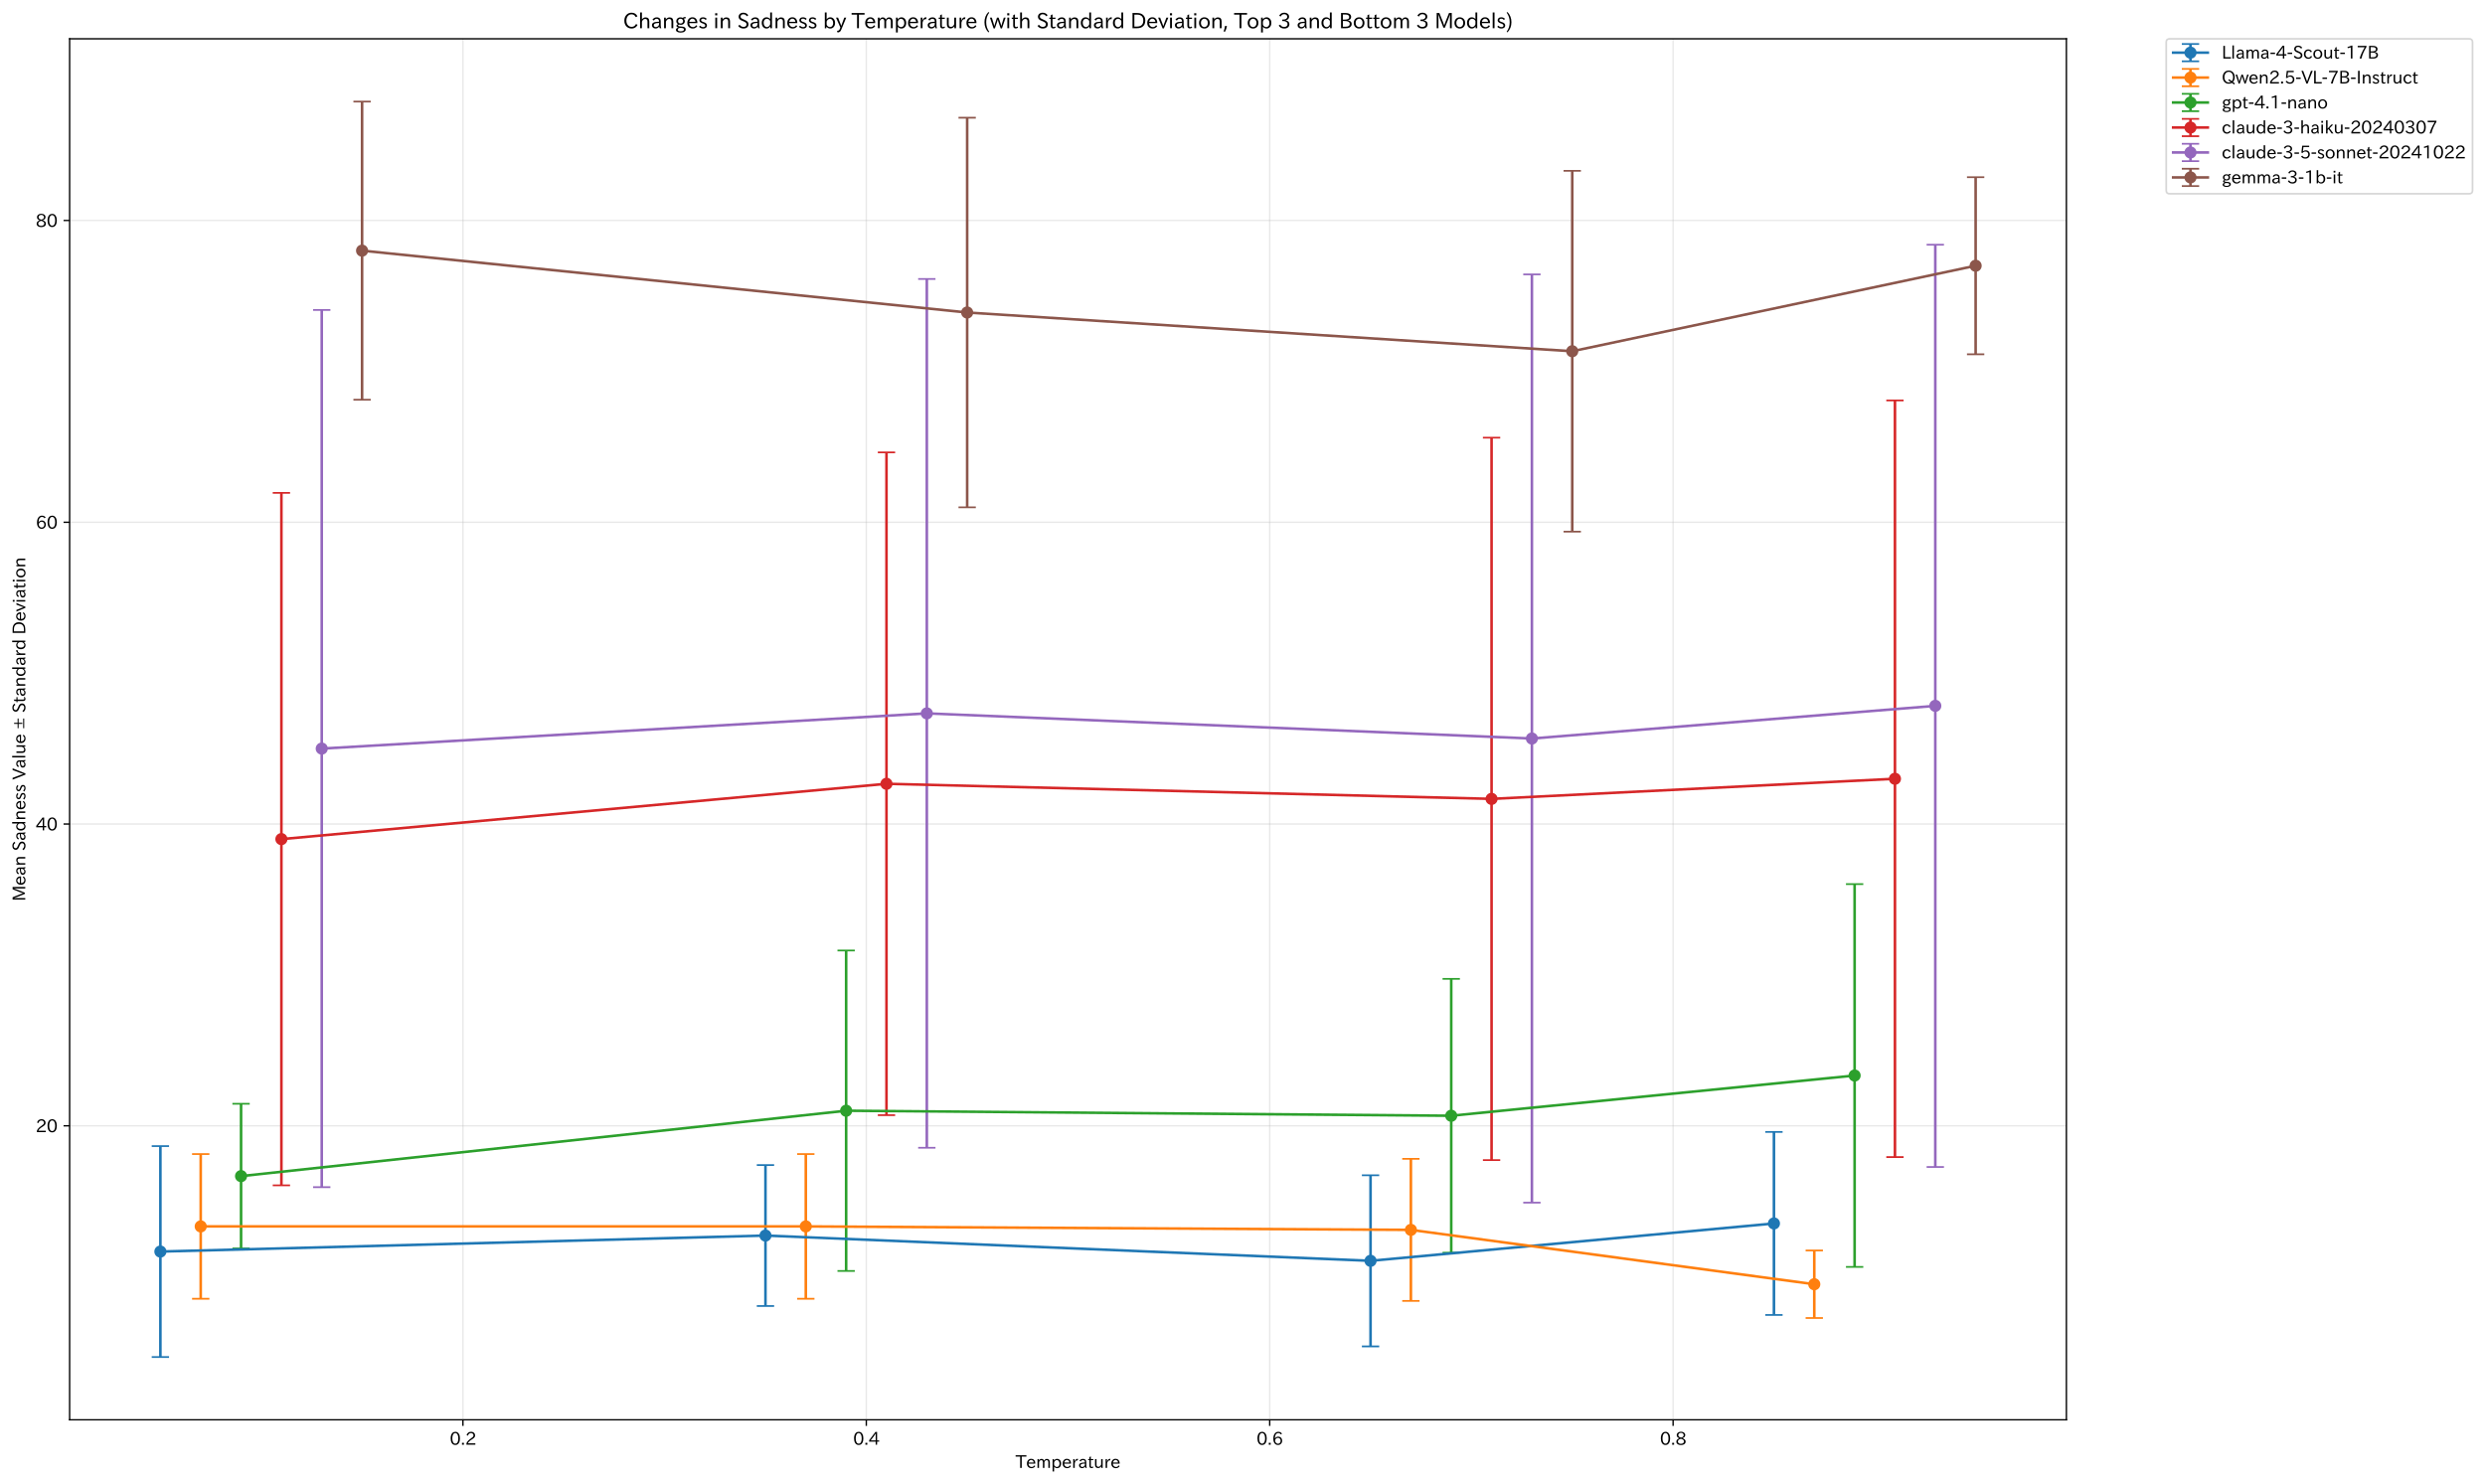 <?xml version="1.0" encoding="utf-8" standalone="no"?>
<!DOCTYPE svg PUBLIC "-//W3C//DTD SVG 1.1//EN"
  "http://www.w3.org/Graphics/SVG/1.1/DTD/svg11.dtd">
<svg xmlns:xlink="http://www.w3.org/1999/xlink" width="1434.431pt" height="856.559pt" viewBox="0 0 1434.431 856.559" xmlns="http://www.w3.org/2000/svg" version="1.1">
 <defs>
  <style type="text/css">*{stroke-linejoin: round; stroke-linecap: butt}</style>
 </defs>
 <g id="figure_1">
  <g id="patch_1">
   <path d="M 0 856.559 
L 1434.431 856.559 
L 1434.431 0 
L 0 0 
z
" style="fill: #ffffff"/>
  </g>
  <g id="axes_1">
   <g id="patch_2">
    <path d="M 40.188 819.578 
L 1192.797 819.578 
L 1192.797 22.404 
L 40.188 22.404 
z
" style="fill: #ffffff"/>
   </g>
   <g id="matplotlib.axis_1">
    <g id="xtick_1">
     <g id="line2d_1">
      <path d="M 267.217 819.578 
L 267.217 22.404 
" clip-path="url(#p149b30aaaa)" style="fill: none; stroke: #b0b0b0; stroke-opacity: 0.3; stroke-width: 0.8; stroke-linecap: square"/>
     </g>
     <g id="line2d_2">
      <defs>
       <path id="m2e38c4285d" d="M 0 0 
L 0 3.5 
" style="stroke: #000000; stroke-width: 0.8"/>
      </defs>
      <g>
       <use xlink:href="#m2e38c4285d" x="267.217" y="819.578" style="stroke: #000000; stroke-width: 0.8"/>
      </g>
     </g>
     <g id="text_1">
      <!-- 0.2 -->
      <g transform="translate(259.597 834.069) scale(0.1 -0.1)">
       <defs>
        <path id="IPAexGothic-30" d="M 2038 4725 
Q 2881 4725 3334 3944 
Q 3694 3325 3694 2344 
Q 3694 1372 3334 741 
Q 2888 -31 2016 -31 
Q 1147 -31 700 741 
Q 341 1372 341 2350 
Q 341 3713 1000 4334 
Q 1419 4725 2038 4725 
z
M 2016 4266 
Q 1516 4266 1228 3759 
Q 934 3247 934 2344 
Q 934 1456 1222 947 
Q 1513 447 2016 447 
Q 2619 447 2909 1153 
Q 3100 1622 3100 2375 
Q 3100 3256 2806 3759 
Q 2509 4266 2016 4266 
z
" transform="scale(0.016)"/>
        <path id="IPAexGothic-2e" d="M 1184 63 
L 494 63 
L 494 753 
L 1184 753 
L 1184 63 
z
" transform="scale(0.016)"/>
        <path id="IPAexGothic-32" d="M 3659 63 
L 447 63 
L 447 594 
Q 825 1475 1894 2203 
L 2072 2322 
Q 2619 2697 2791 2906 
Q 2988 3153 2988 3444 
Q 2988 3772 2756 4003 
Q 2500 4259 2084 4259 
Q 1250 4259 991 3328 
L 497 3506 
Q 853 4725 2116 4725 
Q 2806 4725 3216 4316 
Q 3575 3947 3575 3425 
Q 3575 3038 3344 2722 
Q 3131 2416 2366 1938 
L 2231 1856 
Q 1256 1253 978 569 
L 3659 569 
L 3659 63 
z
" transform="scale(0.016)"/>
       </defs>
       <use xlink:href="#IPAexGothic-30"/>
       <use xlink:href="#IPAexGothic-2e" transform="translate(62.988 0)"/>
       <use xlink:href="#IPAexGothic-32" transform="translate(89.404 0)"/>
      </g>
     </g>
    </g>
    <g id="xtick_2">
     <g id="line2d_3">
      <path d="M 500.067 819.578 
L 500.067 22.404 
" clip-path="url(#p149b30aaaa)" style="fill: none; stroke: #b0b0b0; stroke-opacity: 0.3; stroke-width: 0.8; stroke-linecap: square"/>
     </g>
     <g id="line2d_4">
      <g>
       <use xlink:href="#m2e38c4285d" x="500.067" y="819.578" style="stroke: #000000; stroke-width: 0.8"/>
      </g>
     </g>
     <g id="text_2">
      <!-- 0.4 -->
      <g transform="translate(492.448 834.069) scale(0.1 -0.1)">
       <defs>
        <path id="IPAexGothic-34" d="M 3813 1159 
L 3059 1159 
L 3059 63 
L 2547 63 
L 2547 1159 
L 197 1159 
L 197 1672 
L 2456 4678 
L 3059 4678 
L 3059 1634 
L 3813 1634 
L 3813 1159 
z
M 2578 4109 
L 2559 4109 
Q 2278 3656 2003 3284 
L 759 1634 
L 2547 1634 
L 2547 3144 
Q 2547 3481 2578 4109 
z
" transform="scale(0.016)"/>
       </defs>
       <use xlink:href="#IPAexGothic-30"/>
       <use xlink:href="#IPAexGothic-2e" transform="translate(62.988 0)"/>
       <use xlink:href="#IPAexGothic-34" transform="translate(89.404 0)"/>
      </g>
     </g>
    </g>
    <g id="xtick_3">
     <g id="line2d_5">
      <path d="M 732.918 819.578 
L 732.918 22.404 
" clip-path="url(#p149b30aaaa)" style="fill: none; stroke: #b0b0b0; stroke-opacity: 0.3; stroke-width: 0.8; stroke-linecap: square"/>
     </g>
     <g id="line2d_6">
      <g>
       <use xlink:href="#m2e38c4285d" x="732.918" y="819.578" style="stroke: #000000; stroke-width: 0.8"/>
      </g>
     </g>
     <g id="text_3">
      <!-- 0.6 -->
      <g transform="translate(725.298 834.069) scale(0.1 -0.1)">
       <defs>
        <path id="IPAexGothic-36" d="M 1056 2328 
Q 1509 2981 2234 2981 
Q 2906 2981 3316 2513 
Q 3675 2106 3675 1522 
Q 3675 884 3272 434 
Q 2853 -31 2178 -31 
Q 1375 -31 922 581 
Q 481 1178 481 2228 
Q 481 3425 1013 4109 
Q 1494 4725 2272 4725 
Q 3191 4725 3609 4025 
L 3150 3775 
Q 2894 4266 2300 4266 
Q 1119 4266 1031 2328 
L 1056 2328 
z
M 2141 2547 
Q 1684 2547 1384 2206 
Q 1116 1900 1116 1541 
Q 1116 1156 1353 844 
Q 1672 428 2159 428 
Q 2669 428 2941 844 
Q 3125 1128 3125 1503 
Q 3125 1944 2881 2228 
Q 2600 2547 2141 2547 
z
" transform="scale(0.016)"/>
       </defs>
       <use xlink:href="#IPAexGothic-30"/>
       <use xlink:href="#IPAexGothic-2e" transform="translate(62.988 0)"/>
       <use xlink:href="#IPAexGothic-36" transform="translate(89.404 0)"/>
      </g>
     </g>
    </g>
    <g id="xtick_4">
     <g id="line2d_7">
      <path d="M 965.768 819.578 
L 965.768 22.404 
" clip-path="url(#p149b30aaaa)" style="fill: none; stroke: #b0b0b0; stroke-opacity: 0.3; stroke-width: 0.8; stroke-linecap: square"/>
     </g>
     <g id="line2d_8">
      <g>
       <use xlink:href="#m2e38c4285d" x="965.768" y="819.578" style="stroke: #000000; stroke-width: 0.8"/>
      </g>
     </g>
     <g id="text_4">
      <!-- 0.8 -->
      <g transform="translate(958.149 834.069) scale(0.1 -0.1)">
       <defs>
        <path id="IPAexGothic-38" d="M 2541 2425 
Q 3700 2031 3700 1197 
Q 3700 541 3100 197 
Q 2663 -56 2016 -56 
Q 1366 -56 928 197 
Q 347 531 347 1178 
Q 347 1988 1409 2381 
L 1409 2400 
Q 481 2734 481 3509 
Q 481 4100 981 4456 
Q 1406 4756 2019 4756 
Q 2703 4756 3131 4403 
Q 3553 4069 3553 3566 
Q 3553 2706 2541 2444 
L 2541 2425 
z
M 2022 2625 
Q 2997 2856 2997 3528 
Q 2997 3916 2675 4150 
Q 2413 4347 2016 4347 
Q 1606 4347 1331 4128 
Q 1050 3897 1050 3522 
Q 1050 3150 1350 2925 
Q 1494 2809 1722 2722 
Q 1984 2616 2022 2625 
z
M 1978 2209 
Q 922 1931 922 1216 
Q 922 775 1313 556 
Q 1606 391 2009 391 
Q 2575 391 2881 697 
Q 3106 922 3106 1250 
Q 3106 1594 2794 1850 
Q 2609 1994 2350 2100 
Q 2047 2222 1978 2209 
z
" transform="scale(0.016)"/>
       </defs>
       <use xlink:href="#IPAexGothic-30"/>
       <use xlink:href="#IPAexGothic-2e" transform="translate(62.988 0)"/>
       <use xlink:href="#IPAexGothic-38" transform="translate(89.404 0)"/>
      </g>
     </g>
    </g>
    <g id="text_5">
     <!-- Temperature -->
     <g transform="translate(586.3 847.459) scale(0.1 -0.1)">
      <defs>
       <path id="IPAexGothic-54" d="M 3866 4141 
L 2175 4141 
L 2175 63 
L 1606 63 
L 1606 4141 
L -31 4141 
L -31 4634 
L 3866 4634 
L 3866 4141 
z
" transform="scale(0.016)"/>
       <path id="IPAexGothic-65" d="M 863 1594 
Q 891 1041 1209 722 
Q 1534 397 1997 397 
Q 2606 397 2963 966 
L 3322 728 
Q 2869 -31 1931 -31 
Q 1222 -31 766 422 
Q 306 884 306 1641 
Q 306 2444 788 2925 
Q 1216 3353 1856 3353 
Q 2459 3353 2866 2956 
Q 3322 2494 3322 1722 
L 3322 1594 
L 863 1594 
z
M 2756 1997 
Q 2709 2431 2450 2681 
Q 2194 2938 1844 2938 
Q 1438 2938 1150 2591 
Q 953 2356 894 1997 
L 2756 1997 
z
" transform="scale(0.016)"/>
       <path id="IPAexGothic-6d" d="M 5022 63 
L 4472 63 
L 4472 2059 
Q 4472 2869 3847 2869 
Q 3550 2869 3303 2594 
Q 3128 2397 3059 2103 
L 3059 63 
L 2509 63 
L 2509 2066 
Q 2509 2869 1919 2869 
Q 1606 2869 1369 2594 
Q 1113 2306 1113 2041 
L 1113 63 
L 563 63 
L 563 3250 
L 1075 3250 
L 1075 2700 
Q 1391 3316 2028 3316 
Q 2725 3316 2956 2647 
Q 3303 3316 3953 3316 
Q 4478 3316 4772 2944 
Q 5022 2638 5022 2072 
L 5022 63 
z
" transform="scale(0.016)"/>
       <path id="IPAexGothic-70" d="M 1075 2688 
Q 1525 3341 2206 3341 
Q 2769 3341 3172 2938 
Q 3641 2469 3641 1644 
Q 3641 841 3178 372 
Q 2775 -31 2200 -31 
Q 1569 -31 1106 497 
L 1106 -1216 
L 563 -1216 
L 563 3250 
L 1075 3250 
L 1075 2688 
z
M 1106 1950 
L 1106 1291 
Q 1106 897 1516 600 
Q 1791 403 2106 403 
Q 2469 403 2725 659 
Q 3066 997 3066 1631 
Q 3066 2200 2784 2559 
Q 2503 2900 2100 2900 
Q 1656 2900 1338 2484 
Q 1106 2184 1106 1950 
z
" transform="scale(0.016)"/>
       <path id="IPAexGothic-72" d="M 2309 3316 
L 2213 2769 
Q 2106 2791 2022 2791 
Q 1653 2791 1413 2444 
Q 1113 2006 1113 1675 
L 1113 63 
L 563 63 
L 563 3250 
L 1081 3250 
L 1056 2303 
L 1069 2303 
Q 1422 3341 2097 3341 
Q 2206 3341 2309 3316 
z
" transform="scale(0.016)"/>
       <path id="IPAexGothic-61" d="M 3156 63 
L 2672 63 
Q 2559 303 2531 556 
L 2509 556 
Q 2147 -25 1428 -25 
Q 934 -25 622 288 
Q 347 563 347 959 
Q 347 1947 2050 1997 
L 2478 2009 
L 2478 2175 
Q 2478 2509 2288 2700 
Q 2088 2900 1775 2900 
Q 1238 2900 969 2378 
L 494 2597 
Q 938 3328 1788 3328 
Q 2375 3328 2691 3000 
Q 2984 2706 2984 2169 
L 2984 997 
Q 2984 400 3156 63 
z
M 2491 1625 
L 2141 1619 
Q 903 1591 903 953 
Q 903 728 1050 581 
Q 1231 403 1525 403 
Q 1934 403 2234 703 
Q 2491 969 2491 1344 
L 2491 1625 
z
" transform="scale(0.016)"/>
       <path id="IPAexGothic-74" d="M 2125 241 
Q 1769 -6 1397 -6 
Q 653 -6 653 831 
L 653 2859 
L 219 2859 
L 219 3250 
L 653 3250 
L 653 3966 
L 1178 4228 
L 1178 3250 
L 2063 3250 
L 2063 2859 
L 1178 2859 
L 1178 906 
Q 1178 416 1513 416 
Q 1738 416 1941 588 
L 2125 241 
z
" transform="scale(0.016)"/>
       <path id="IPAexGothic-75" d="M 3284 63 
L 2772 63 
L 2772 644 
Q 2300 0 1625 0 
Q 1072 0 763 375 
Q 519 678 519 1241 
L 519 3250 
L 1069 3250 
L 1069 1259 
Q 1069 466 1734 466 
Q 2406 466 2734 1291 
L 2734 3250 
L 3284 3250 
L 3284 63 
z
" transform="scale(0.016)"/>
      </defs>
      <use xlink:href="#IPAexGothic-54"/>
      <use xlink:href="#IPAexGothic-65" transform="translate(59.912 0)"/>
      <use xlink:href="#IPAexGothic-6d" transform="translate(116.797 0)"/>
      <use xlink:href="#IPAexGothic-70" transform="translate(203.906 0)"/>
      <use xlink:href="#IPAexGothic-65" transform="translate(266.016 0)"/>
      <use xlink:href="#IPAexGothic-72" transform="translate(322.9 0)"/>
      <use xlink:href="#IPAexGothic-61" transform="translate(359.912 0)"/>
      <use xlink:href="#IPAexGothic-74" transform="translate(414.893 0)"/>
      <use xlink:href="#IPAexGothic-75" transform="translate(449.512 0)"/>
      <use xlink:href="#IPAexGothic-72" transform="translate(509.912 0)"/>
      <use xlink:href="#IPAexGothic-65" transform="translate(546.924 0)"/>
     </g>
    </g>
   </g>
   <g id="matplotlib.axis_2">
    <g id="ytick_1">
     <g id="line2d_9">
      <path d="M 40.188 649.879 
L 1192.797 649.879 
" clip-path="url(#p149b30aaaa)" style="fill: none; stroke: #b0b0b0; stroke-opacity: 0.3; stroke-width: 0.8; stroke-linecap: square"/>
     </g>
     <g id="line2d_10">
      <defs>
       <path id="m37cda4078c" d="M 0 0 
L -3.5 0 
" style="stroke: #000000; stroke-width: 0.8"/>
      </defs>
      <g>
       <use xlink:href="#m37cda4078c" x="40.188" y="649.879" style="stroke: #000000; stroke-width: 0.8"/>
      </g>
     </g>
     <g id="text_6">
      <!-- 20 -->
      <g transform="translate(20.591 653.624) scale(0.1 -0.1)">
       <use xlink:href="#IPAexGothic-32"/>
       <use xlink:href="#IPAexGothic-30" transform="translate(62.988 0)"/>
      </g>
     </g>
    </g>
    <g id="ytick_2">
     <g id="line2d_11">
      <path d="M 40.188 475.674 
L 1192.797 475.674 
" clip-path="url(#p149b30aaaa)" style="fill: none; stroke: #b0b0b0; stroke-opacity: 0.3; stroke-width: 0.8; stroke-linecap: square"/>
     </g>
     <g id="line2d_12">
      <g>
       <use xlink:href="#m37cda4078c" x="40.188" y="475.674" style="stroke: #000000; stroke-width: 0.8"/>
      </g>
     </g>
     <g id="text_7">
      <!-- 40 -->
      <g transform="translate(20.591 479.419) scale(0.1 -0.1)">
       <use xlink:href="#IPAexGothic-34"/>
       <use xlink:href="#IPAexGothic-30" transform="translate(62.988 0)"/>
      </g>
     </g>
    </g>
    <g id="ytick_3">
     <g id="line2d_13">
      <path d="M 40.188 301.469 
L 1192.797 301.469 
" clip-path="url(#p149b30aaaa)" style="fill: none; stroke: #b0b0b0; stroke-opacity: 0.3; stroke-width: 0.8; stroke-linecap: square"/>
     </g>
     <g id="line2d_14">
      <g>
       <use xlink:href="#m37cda4078c" x="40.188" y="301.469" style="stroke: #000000; stroke-width: 0.8"/>
      </g>
     </g>
     <g id="text_8">
      <!-- 60 -->
      <g transform="translate(20.591 305.214) scale(0.1 -0.1)">
       <use xlink:href="#IPAexGothic-36"/>
       <use xlink:href="#IPAexGothic-30" transform="translate(62.988 0)"/>
      </g>
     </g>
    </g>
    <g id="ytick_4">
     <g id="line2d_15">
      <path d="M 40.188 127.264 
L 1192.797 127.264 
" clip-path="url(#p149b30aaaa)" style="fill: none; stroke: #b0b0b0; stroke-opacity: 0.3; stroke-width: 0.8; stroke-linecap: square"/>
     </g>
     <g id="line2d_16">
      <g>
       <use xlink:href="#m37cda4078c" x="40.188" y="127.264" style="stroke: #000000; stroke-width: 0.8"/>
      </g>
     </g>
     <g id="text_9">
      <!-- 80 -->
      <g transform="translate(20.591 131.009) scale(0.1 -0.1)">
       <use xlink:href="#IPAexGothic-38"/>
       <use xlink:href="#IPAexGothic-30" transform="translate(62.988 0)"/>
      </g>
     </g>
    </g>
    <g id="text_10">
     <!-- Mean Sadness Value ± Standard Deviation -->
     <g transform="translate(14.691 520.23) rotate(-90) scale(0.1 -0.1)">
      <defs>
       <path id="IPAexGothic-4d" d="M 5147 63 
L 4597 63 
L 4597 2534 
Q 4597 3281 4634 4134 
L 4609 4134 
Q 4356 3409 4066 2675 
L 3066 209 
L 2650 209 
L 1641 2725 
Q 1328 3506 1128 4141 
L 1103 4141 
Q 1141 3131 1141 2553 
L 1141 63 
L 609 63 
L 609 4634 
L 1416 4634 
L 2503 1944 
Q 2697 1472 2869 906 
L 2888 906 
Q 3028 1416 3234 1931 
L 4316 4634 
L 5147 4634 
L 5147 63 
z
" transform="scale(0.016)"/>
       <path id="IPAexGothic-6e" d="M 3328 63 
L 2778 63 
L 2778 2041 
Q 2778 2853 2106 2853 
Q 1428 2853 1113 2041 
L 1113 63 
L 563 63 
L 563 3250 
L 1075 3250 
L 1075 2675 
Q 1525 3316 2222 3316 
Q 3328 3316 3328 2072 
L 3328 63 
z
" transform="scale(0.016)"/>
       <path id="IPAexGothic-20" transform="scale(0.016)"/>
       <path id="IPAexGothic-53" d="M 2919 3641 
Q 2563 4259 1853 4259 
Q 1453 4259 1213 4009 
Q 1028 3803 1028 3534 
Q 1028 3238 1266 3047 
Q 1444 2913 1984 2688 
L 2200 2597 
Q 2925 2306 3191 1953 
Q 3422 1644 3422 1259 
Q 3422 644 2969 288 
Q 2559 -31 1931 -31 
Q 881 -31 313 766 
L 753 1100 
Q 1203 459 1938 459 
Q 2288 459 2534 625 
Q 2841 847 2841 1216 
Q 2841 1503 2616 1728 
Q 2375 1959 1728 2206 
L 1541 2278 
Q 453 2694 453 3481 
Q 453 4006 806 4347 
Q 1203 4725 1863 4725 
Q 2841 4725 3359 3956 
L 2919 3641 
z
" transform="scale(0.016)"/>
       <path id="IPAexGothic-64" d="M 3391 63 
L 2891 63 
L 2891 619 
Q 2441 -31 1753 -31 
Q 1181 -31 788 372 
Q 313 844 313 1663 
Q 313 2466 772 2938 
Q 1169 3341 1753 3341 
Q 2384 3341 2847 2809 
L 2847 4794 
L 3391 4794 
L 3391 63 
z
M 2847 1303 
L 2847 2097 
Q 2847 2413 2456 2706 
Q 2181 2906 1853 2906 
Q 1484 2906 1228 2650 
Q 888 2309 888 1678 
Q 888 1109 1169 750 
Q 1441 409 1847 409 
Q 2322 409 2656 875 
Q 2847 1134 2847 1303 
z
" transform="scale(0.016)"/>
       <path id="IPAexGothic-73" d="M 2234 2547 
Q 1938 2931 1484 2931 
Q 891 2931 891 2475 
Q 891 2153 1531 1944 
L 1741 1875 
Q 2650 1578 2650 894 
Q 2650 434 2272 172 
Q 1972 -31 1497 -31 
Q 766 -31 256 503 
L 603 819 
Q 997 397 1516 397 
Q 2131 397 2131 875 
Q 2131 1238 1453 1478 
L 1234 1553 
Q 378 1853 378 2431 
Q 378 2797 628 3047 
Q 928 3347 1453 3347 
Q 2156 3347 2606 2859 
L 2234 2547 
z
" transform="scale(0.016)"/>
       <path id="IPAexGothic-56" d="M 4078 4634 
L 2222 0 
L 1806 0 
L -6 4634 
L 622 4634 
L 1703 1766 
Q 1916 1194 2034 784 
L 2053 784 
Q 2188 1256 2381 1766 
L 3450 4634 
L 4078 4634 
z
" transform="scale(0.016)"/>
       <path id="IPAexGothic-6c" d="M 1131 63 
L 581 63 
L 581 4794 
L 1131 4794 
L 1131 63 
z
" transform="scale(0.016)"/>
       <path id="IPAexGothic-b1" d="M 416 819 
L 3922 819 
L 3922 453 
L 416 453 
L 416 819 
z
M 2369 2469 
L 2369 1125 
L 1984 1125 
L 1984 2469 
L 416 2469 
L 416 2828 
L 1984 2828 
L 1984 4094 
L 2369 4094 
L 2369 2828 
L 3925 2828 
L 3925 2469 
L 2369 2469 
z
" transform="scale(0.016)"/>
       <path id="IPAexGothic-44" d="M 609 4634 
L 1984 4634 
Q 3159 4634 3791 4050 
Q 4456 3444 4456 2356 
Q 4456 1047 3516 441 
Q 2925 63 1941 63 
L 609 63 
L 609 4634 
z
M 1172 556 
L 1894 556 
Q 3853 556 3853 2356 
Q 3853 4147 1928 4147 
L 1172 4147 
L 1172 556 
z
" transform="scale(0.016)"/>
       <path id="IPAexGothic-76" d="M 3103 3250 
L 1747 6 
L 1375 6 
L 25 3250 
L 628 3250 
L 1338 1388 
L 1522 844 
L 1569 703 
L 1588 703 
Q 1641 884 1822 1388 
L 2516 3250 
L 3103 3250 
z
" transform="scale(0.016)"/>
       <path id="IPAexGothic-69" d="M 1178 3928 
L 550 3928 
L 550 4569 
L 1178 4569 
L 1178 3928 
z
M 1138 63 
L 588 63 
L 588 3250 
L 1138 3250 
L 1138 63 
z
" transform="scale(0.016)"/>
       <path id="IPAexGothic-6f" d="M 1919 3341 
Q 2594 3341 3056 2888 
Q 3531 2413 3531 1638 
Q 3531 888 3066 422 
Q 2609 -31 1919 -31 
Q 1228 -31 781 416 
Q 313 881 313 1656 
Q 313 2413 788 2888 
Q 1241 3341 1919 3341 
z
M 1919 2919 
Q 1519 2919 1241 2631 
Q 888 2278 888 1650 
Q 888 1031 1234 684 
Q 1516 403 1919 403 
Q 2331 403 2609 691 
Q 2956 1038 2956 1672 
Q 2956 2269 2603 2631 
Q 2316 2919 1919 2919 
z
" transform="scale(0.016)"/>
      </defs>
      <use xlink:href="#IPAexGothic-4d"/>
      <use xlink:href="#IPAexGothic-65" transform="translate(90.186 0)"/>
      <use xlink:href="#IPAexGothic-61" transform="translate(147.07 0)"/>
      <use xlink:href="#IPAexGothic-6e" transform="translate(202.051 0)"/>
      <use xlink:href="#IPAexGothic-20" transform="translate(262.451 0)"/>
      <use xlink:href="#IPAexGothic-53" transform="translate(289.453 0)"/>
      <use xlink:href="#IPAexGothic-61" transform="translate(347.949 0)"/>
      <use xlink:href="#IPAexGothic-64" transform="translate(402.93 0)"/>
      <use xlink:href="#IPAexGothic-6e" transform="translate(465.332 0)"/>
      <use xlink:href="#IPAexGothic-65" transform="translate(525.732 0)"/>
      <use xlink:href="#IPAexGothic-73" transform="translate(582.617 0)"/>
      <use xlink:href="#IPAexGothic-73" transform="translate(628.809 0)"/>
      <use xlink:href="#IPAexGothic-20" transform="translate(675 0)"/>
      <use xlink:href="#IPAexGothic-56" transform="translate(702.002 0)"/>
      <use xlink:href="#IPAexGothic-61" transform="translate(765.723 0)"/>
      <use xlink:href="#IPAexGothic-6c" transform="translate(820.703 0)"/>
      <use xlink:href="#IPAexGothic-75" transform="translate(847.705 0)"/>
      <use xlink:href="#IPAexGothic-65" transform="translate(908.105 0)"/>
      <use xlink:href="#IPAexGothic-20" transform="translate(964.99 0)"/>
      <use xlink:href="#IPAexGothic-b1" transform="translate(991.992 0)"/>
      <use xlink:href="#IPAexGothic-20" transform="translate(1059.814 0)"/>
      <use xlink:href="#IPAexGothic-53" transform="translate(1086.816 0)"/>
      <use xlink:href="#IPAexGothic-74" transform="translate(1145.312 0)"/>
      <use xlink:href="#IPAexGothic-61" transform="translate(1179.932 0)"/>
      <use xlink:href="#IPAexGothic-6e" transform="translate(1234.912 0)"/>
      <use xlink:href="#IPAexGothic-64" transform="translate(1295.312 0)"/>
      <use xlink:href="#IPAexGothic-61" transform="translate(1357.715 0)"/>
      <use xlink:href="#IPAexGothic-72" transform="translate(1412.695 0)"/>
      <use xlink:href="#IPAexGothic-64" transform="translate(1449.707 0)"/>
      <use xlink:href="#IPAexGothic-20" transform="translate(1512.109 0)"/>
      <use xlink:href="#IPAexGothic-44" transform="translate(1539.111 0)"/>
      <use xlink:href="#IPAexGothic-65" transform="translate(1614.795 0)"/>
      <use xlink:href="#IPAexGothic-76" transform="translate(1671.68 0)"/>
      <use xlink:href="#IPAexGothic-69" transform="translate(1720.264 0)"/>
      <use xlink:href="#IPAexGothic-61" transform="translate(1747.266 0)"/>
      <use xlink:href="#IPAexGothic-74" transform="translate(1802.246 0)"/>
      <use xlink:href="#IPAexGothic-69" transform="translate(1836.865 0)"/>
      <use xlink:href="#IPAexGothic-6f" transform="translate(1863.867 0)"/>
      <use xlink:href="#IPAexGothic-6e" transform="translate(1924.268 0)"/>
     </g>
    </g>
   </g>
   <g id="LineCollection_1">
    <path d="M 92.579 783.343 
L 92.579 661.586 
" clip-path="url(#p149b30aaaa)" style="fill: none; stroke: #1f77b4; stroke-width: 1.5"/>
    <path d="M 441.855 753.912 
L 441.855 672.541 
" clip-path="url(#p149b30aaaa)" style="fill: none; stroke: #1f77b4; stroke-width: 1.5"/>
    <path d="M 791.13 777.211 
L 791.13 678.414 
" clip-path="url(#p149b30aaaa)" style="fill: none; stroke: #1f77b4; stroke-width: 1.5"/>
    <path d="M 1023.981 759.053 
L 1023.981 653.426 
" clip-path="url(#p149b30aaaa)" style="fill: none; stroke: #1f77b4; stroke-width: 1.5"/>
   </g>
   <g id="line2d_17">
    <defs>
     <path id="m34a902fbed" d="M 5 0 
L -5 -0 
" style="stroke: #1f77b4"/>
    </defs>
    <g clip-path="url(#p149b30aaaa)">
     <use xlink:href="#m34a902fbed" x="92.579" y="783.343" style="fill: #1f77b4; stroke: #1f77b4"/>
     <use xlink:href="#m34a902fbed" x="441.855" y="753.912" style="fill: #1f77b4; stroke: #1f77b4"/>
     <use xlink:href="#m34a902fbed" x="791.13" y="777.211" style="fill: #1f77b4; stroke: #1f77b4"/>
     <use xlink:href="#m34a902fbed" x="1023.981" y="759.053" style="fill: #1f77b4; stroke: #1f77b4"/>
    </g>
   </g>
   <g id="line2d_18">
    <g clip-path="url(#p149b30aaaa)">
     <use xlink:href="#m34a902fbed" x="92.579" y="661.586" style="fill: #1f77b4; stroke: #1f77b4"/>
     <use xlink:href="#m34a902fbed" x="441.855" y="672.541" style="fill: #1f77b4; stroke: #1f77b4"/>
     <use xlink:href="#m34a902fbed" x="791.13" y="678.414" style="fill: #1f77b4; stroke: #1f77b4"/>
     <use xlink:href="#m34a902fbed" x="1023.981" y="653.426" style="fill: #1f77b4; stroke: #1f77b4"/>
    </g>
   </g>
   <g id="LineCollection_2">
    <path d="M 115.864 749.71 
L 115.864 666.185 
" clip-path="url(#p149b30aaaa)" style="fill: none; stroke: #ff7f0e; stroke-width: 1.5"/>
    <path d="M 465.14 749.71 
L 465.14 666.185 
" clip-path="url(#p149b30aaaa)" style="fill: none; stroke: #ff7f0e; stroke-width: 1.5"/>
    <path d="M 814.415 750.959 
L 814.415 668.94 
" clip-path="url(#p149b30aaaa)" style="fill: none; stroke: #ff7f0e; stroke-width: 1.5"/>
    <path d="M 1047.266 760.813 
L 1047.266 721.86 
" clip-path="url(#p149b30aaaa)" style="fill: none; stroke: #ff7f0e; stroke-width: 1.5"/>
   </g>
   <g id="line2d_19">
    <defs>
     <path id="m38d9a91ef3" d="M 5 0 
L -5 -0 
" style="stroke: #ff7f0e"/>
    </defs>
    <g clip-path="url(#p149b30aaaa)">
     <use xlink:href="#m38d9a91ef3" x="115.864" y="749.71" style="fill: #ff7f0e; stroke: #ff7f0e"/>
     <use xlink:href="#m38d9a91ef3" x="465.14" y="749.71" style="fill: #ff7f0e; stroke: #ff7f0e"/>
     <use xlink:href="#m38d9a91ef3" x="814.415" y="750.959" style="fill: #ff7f0e; stroke: #ff7f0e"/>
     <use xlink:href="#m38d9a91ef3" x="1047.266" y="760.813" style="fill: #ff7f0e; stroke: #ff7f0e"/>
    </g>
   </g>
   <g id="line2d_20">
    <g clip-path="url(#p149b30aaaa)">
     <use xlink:href="#m38d9a91ef3" x="115.864" y="666.185" style="fill: #ff7f0e; stroke: #ff7f0e"/>
     <use xlink:href="#m38d9a91ef3" x="465.14" y="666.185" style="fill: #ff7f0e; stroke: #ff7f0e"/>
     <use xlink:href="#m38d9a91ef3" x="814.415" y="668.94" style="fill: #ff7f0e; stroke: #ff7f0e"/>
     <use xlink:href="#m38d9a91ef3" x="1047.266" y="721.86" style="fill: #ff7f0e; stroke: #ff7f0e"/>
    </g>
   </g>
   <g id="LineCollection_3">
    <path d="M 139.149 720.675 
L 139.149 637.151 
" clip-path="url(#p149b30aaaa)" style="fill: none; stroke: #2ca02c; stroke-width: 1.5"/>
    <path d="M 488.425 733.661 
L 488.425 548.676 
" clip-path="url(#p149b30aaaa)" style="fill: none; stroke: #2ca02c; stroke-width: 1.5"/>
    <path d="M 837.7 723.09 
L 837.7 565.054 
" clip-path="url(#p149b30aaaa)" style="fill: none; stroke: #2ca02c; stroke-width: 1.5"/>
    <path d="M 1070.551 731.338 
L 1070.551 510.352 
" clip-path="url(#p149b30aaaa)" style="fill: none; stroke: #2ca02c; stroke-width: 1.5"/>
   </g>
   <g id="line2d_21">
    <defs>
     <path id="m5a57b4ff9e" d="M 5 0 
L -5 -0 
" style="stroke: #2ca02c"/>
    </defs>
    <g clip-path="url(#p149b30aaaa)">
     <use xlink:href="#m5a57b4ff9e" x="139.149" y="720.675" style="fill: #2ca02c; stroke: #2ca02c"/>
     <use xlink:href="#m5a57b4ff9e" x="488.425" y="733.661" style="fill: #2ca02c; stroke: #2ca02c"/>
     <use xlink:href="#m5a57b4ff9e" x="837.7" y="723.09" style="fill: #2ca02c; stroke: #2ca02c"/>
     <use xlink:href="#m5a57b4ff9e" x="1070.551" y="731.338" style="fill: #2ca02c; stroke: #2ca02c"/>
    </g>
   </g>
   <g id="line2d_22">
    <g clip-path="url(#p149b30aaaa)">
     <use xlink:href="#m5a57b4ff9e" x="139.149" y="637.151" style="fill: #2ca02c; stroke: #2ca02c"/>
     <use xlink:href="#m5a57b4ff9e" x="488.425" y="548.676" style="fill: #2ca02c; stroke: #2ca02c"/>
     <use xlink:href="#m5a57b4ff9e" x="837.7" y="565.054" style="fill: #2ca02c; stroke: #2ca02c"/>
     <use xlink:href="#m5a57b4ff9e" x="1070.551" y="510.352" style="fill: #2ca02c; stroke: #2ca02c"/>
    </g>
   </g>
   <g id="LineCollection_4">
    <path d="M 162.434 684.256 
L 162.434 284.512 
" clip-path="url(#p149b30aaaa)" style="fill: none; stroke: #d62728; stroke-width: 1.5"/>
    <path d="M 511.71 643.735 
L 511.71 261.158 
" clip-path="url(#p149b30aaaa)" style="fill: none; stroke: #d62728; stroke-width: 1.5"/>
    <path d="M 860.986 669.656 
L 860.986 252.658 
" clip-path="url(#p149b30aaaa)" style="fill: none; stroke: #d62728; stroke-width: 1.5"/>
    <path d="M 1093.836 667.929 
L 1093.836 231.157 
" clip-path="url(#p149b30aaaa)" style="fill: none; stroke: #d62728; stroke-width: 1.5"/>
   </g>
   <g id="line2d_23">
    <defs>
     <path id="mc009e473a5" d="M 5 0 
L -5 -0 
" style="stroke: #d62728"/>
    </defs>
    <g clip-path="url(#p149b30aaaa)">
     <use xlink:href="#mc009e473a5" x="162.434" y="684.256" style="fill: #d62728; stroke: #d62728"/>
     <use xlink:href="#mc009e473a5" x="511.71" y="643.735" style="fill: #d62728; stroke: #d62728"/>
     <use xlink:href="#mc009e473a5" x="860.986" y="669.656" style="fill: #d62728; stroke: #d62728"/>
     <use xlink:href="#mc009e473a5" x="1093.836" y="667.929" style="fill: #d62728; stroke: #d62728"/>
    </g>
   </g>
   <g id="line2d_24">
    <g clip-path="url(#p149b30aaaa)">
     <use xlink:href="#mc009e473a5" x="162.434" y="284.512" style="fill: #d62728; stroke: #d62728"/>
     <use xlink:href="#mc009e473a5" x="511.71" y="261.158" style="fill: #d62728; stroke: #d62728"/>
     <use xlink:href="#mc009e473a5" x="860.986" y="252.658" style="fill: #d62728; stroke: #d62728"/>
     <use xlink:href="#mc009e473a5" x="1093.836" y="231.157" style="fill: #d62728; stroke: #d62728"/>
    </g>
   </g>
   <g id="LineCollection_5">
    <path d="M 185.719 685.294 
L 185.719 178.951 
" clip-path="url(#p149b30aaaa)" style="fill: none; stroke: #9467bd; stroke-width: 1.5"/>
    <path d="M 534.995 662.565 
L 534.995 161.033 
" clip-path="url(#p149b30aaaa)" style="fill: none; stroke: #9467bd; stroke-width: 1.5"/>
    <path d="M 884.271 694.231 
L 884.271 158.401 
" clip-path="url(#p149b30aaaa)" style="fill: none; stroke: #9467bd; stroke-width: 1.5"/>
    <path d="M 1117.121 673.632 
L 1117.121 141.255 
" clip-path="url(#p149b30aaaa)" style="fill: none; stroke: #9467bd; stroke-width: 1.5"/>
   </g>
   <g id="line2d_25">
    <defs>
     <path id="m397917ba1b" d="M 5 0 
L -5 -0 
" style="stroke: #9467bd"/>
    </defs>
    <g clip-path="url(#p149b30aaaa)">
     <use xlink:href="#m397917ba1b" x="185.719" y="685.294" style="fill: #9467bd; stroke: #9467bd"/>
     <use xlink:href="#m397917ba1b" x="534.995" y="662.565" style="fill: #9467bd; stroke: #9467bd"/>
     <use xlink:href="#m397917ba1b" x="884.271" y="694.231" style="fill: #9467bd; stroke: #9467bd"/>
     <use xlink:href="#m397917ba1b" x="1117.121" y="673.632" style="fill: #9467bd; stroke: #9467bd"/>
    </g>
   </g>
   <g id="line2d_26">
    <g clip-path="url(#p149b30aaaa)">
     <use xlink:href="#m397917ba1b" x="185.719" y="178.951" style="fill: #9467bd; stroke: #9467bd"/>
     <use xlink:href="#m397917ba1b" x="534.995" y="161.033" style="fill: #9467bd; stroke: #9467bd"/>
     <use xlink:href="#m397917ba1b" x="884.271" y="158.401" style="fill: #9467bd; stroke: #9467bd"/>
     <use xlink:href="#m397917ba1b" x="1117.121" y="141.255" style="fill: #9467bd; stroke: #9467bd"/>
    </g>
   </g>
   <g id="LineCollection_6">
    <path d="M 209.004 230.729 
L 209.004 58.64 
" clip-path="url(#p149b30aaaa)" style="fill: none; stroke: #8c564b; stroke-width: 1.5"/>
    <path d="M 558.28 292.838 
L 558.28 67.955 
" clip-path="url(#p149b30aaaa)" style="fill: none; stroke: #8c564b; stroke-width: 1.5"/>
    <path d="M 907.556 306.908 
L 907.556 98.597 
" clip-path="url(#p149b30aaaa)" style="fill: none; stroke: #8c564b; stroke-width: 1.5"/>
    <path d="M 1140.406 204.515 
L 1140.406 102.275 
" clip-path="url(#p149b30aaaa)" style="fill: none; stroke: #8c564b; stroke-width: 1.5"/>
   </g>
   <g id="line2d_27">
    <defs>
     <path id="m6ff10d2e93" d="M 5 0 
L -5 -0 
" style="stroke: #8c564b"/>
    </defs>
    <g clip-path="url(#p149b30aaaa)">
     <use xlink:href="#m6ff10d2e93" x="209.004" y="230.729" style="fill: #8c564b; stroke: #8c564b"/>
     <use xlink:href="#m6ff10d2e93" x="558.28" y="292.838" style="fill: #8c564b; stroke: #8c564b"/>
     <use xlink:href="#m6ff10d2e93" x="907.556" y="306.908" style="fill: #8c564b; stroke: #8c564b"/>
     <use xlink:href="#m6ff10d2e93" x="1140.406" y="204.515" style="fill: #8c564b; stroke: #8c564b"/>
    </g>
   </g>
   <g id="line2d_28">
    <g clip-path="url(#p149b30aaaa)">
     <use xlink:href="#m6ff10d2e93" x="209.004" y="58.64" style="fill: #8c564b; stroke: #8c564b"/>
     <use xlink:href="#m6ff10d2e93" x="558.28" y="67.955" style="fill: #8c564b; stroke: #8c564b"/>
     <use xlink:href="#m6ff10d2e93" x="907.556" y="98.597" style="fill: #8c564b; stroke: #8c564b"/>
     <use xlink:href="#m6ff10d2e93" x="1140.406" y="102.275" style="fill: #8c564b; stroke: #8c564b"/>
    </g>
   </g>
   <g id="line2d_29">
    <path d="M 92.579 722.464 
L 441.855 713.226 
L 791.13 727.813 
L 1023.981 706.239 
" clip-path="url(#p149b30aaaa)" style="fill: none; stroke: #1f77b4; stroke-width: 1.5; stroke-linecap: square"/>
    <defs>
     <path id="mb633a6250f" d="M 0 3 
C 0.796 3 1.559 2.684 2.121 2.121 
C 2.684 1.559 3 0.796 3 0 
C 3 -0.796 2.684 -1.559 2.121 -2.121 
C 1.559 -2.684 0.796 -3 0 -3 
C -0.796 -3 -1.559 -2.684 -2.121 -2.121 
C -2.684 -1.559 -3 -0.796 -3 0 
C -3 0.796 -2.684 1.559 -2.121 2.121 
C -1.559 2.684 -0.796 3 0 3 
z
" style="stroke: #1f77b4"/>
    </defs>
    <g clip-path="url(#p149b30aaaa)">
     <use xlink:href="#mb633a6250f" x="92.579" y="722.464" style="fill: #1f77b4; stroke: #1f77b4"/>
     <use xlink:href="#mb633a6250f" x="441.855" y="713.226" style="fill: #1f77b4; stroke: #1f77b4"/>
     <use xlink:href="#mb633a6250f" x="791.13" y="727.813" style="fill: #1f77b4; stroke: #1f77b4"/>
     <use xlink:href="#mb633a6250f" x="1023.981" y="706.239" style="fill: #1f77b4; stroke: #1f77b4"/>
    </g>
   </g>
   <g id="line2d_30">
    <path d="M 115.864 707.947 
L 465.14 707.947 
L 814.415 709.95 
L 1047.266 741.336 
" clip-path="url(#p149b30aaaa)" style="fill: none; stroke: #ff7f0e; stroke-width: 1.5; stroke-linecap: square"/>
    <defs>
     <path id="md481d0ef21" d="M 0 3 
C 0.796 3 1.559 2.684 2.121 2.121 
C 2.684 1.559 3 0.796 3 0 
C 3 -0.796 2.684 -1.559 2.121 -2.121 
C 1.559 -2.684 0.796 -3 0 -3 
C -0.796 -3 -1.559 -2.684 -2.121 -2.121 
C -2.684 -1.559 -3 -0.796 -3 0 
C -3 0.796 -2.684 1.559 -2.121 2.121 
C -1.559 2.684 -0.796 3 0 3 
z
" style="stroke: #ff7f0e"/>
    </defs>
    <g clip-path="url(#p149b30aaaa)">
     <use xlink:href="#md481d0ef21" x="115.864" y="707.947" style="fill: #ff7f0e; stroke: #ff7f0e"/>
     <use xlink:href="#md481d0ef21" x="465.14" y="707.947" style="fill: #ff7f0e; stroke: #ff7f0e"/>
     <use xlink:href="#md481d0ef21" x="814.415" y="709.95" style="fill: #ff7f0e; stroke: #ff7f0e"/>
     <use xlink:href="#md481d0ef21" x="1047.266" y="741.336" style="fill: #ff7f0e; stroke: #ff7f0e"/>
    </g>
   </g>
   <g id="line2d_31">
    <path d="M 139.149 678.913 
L 488.425 641.169 
L 837.7 644.072 
L 1070.551 620.845 
" clip-path="url(#p149b30aaaa)" style="fill: none; stroke: #2ca02c; stroke-width: 1.5; stroke-linecap: square"/>
    <defs>
     <path id="mcd0e46e9a9" d="M 0 3 
C 0.796 3 1.559 2.684 2.121 2.121 
C 2.684 1.559 3 0.796 3 0 
C 3 -0.796 2.684 -1.559 2.121 -2.121 
C 1.559 -2.684 0.796 -3 0 -3 
C -0.796 -3 -1.559 -2.684 -2.121 -2.121 
C -2.684 -1.559 -3 -0.796 -3 0 
C -3 0.796 -2.684 1.559 -2.121 2.121 
C -1.559 2.684 -0.796 3 0 3 
z
" style="stroke: #2ca02c"/>
    </defs>
    <g clip-path="url(#p149b30aaaa)">
     <use xlink:href="#mcd0e46e9a9" x="139.149" y="678.913" style="fill: #2ca02c; stroke: #2ca02c"/>
     <use xlink:href="#mcd0e46e9a9" x="488.425" y="641.169" style="fill: #2ca02c; stroke: #2ca02c"/>
     <use xlink:href="#mcd0e46e9a9" x="837.7" y="644.072" style="fill: #2ca02c; stroke: #2ca02c"/>
     <use xlink:href="#mcd0e46e9a9" x="1070.551" y="620.845" style="fill: #2ca02c; stroke: #2ca02c"/>
    </g>
   </g>
   <g id="line2d_32">
    <path d="M 162.434 484.384 
L 511.71 452.447 
L 860.986 461.157 
L 1093.836 449.543 
" clip-path="url(#p149b30aaaa)" style="fill: none; stroke: #d62728; stroke-width: 1.5; stroke-linecap: square"/>
    <defs>
     <path id="m86b2b013b6" d="M 0 3 
C 0.796 3 1.559 2.684 2.121 2.121 
C 2.684 1.559 3 0.796 3 0 
C 3 -0.796 2.684 -1.559 2.121 -2.121 
C 1.559 -2.684 0.796 -3 0 -3 
C -0.796 -3 -1.559 -2.684 -2.121 -2.121 
C -2.684 -1.559 -3 -0.796 -3 0 
C -3 0.796 -2.684 1.559 -2.121 2.121 
C -1.559 2.684 -0.796 3 0 3 
z
" style="stroke: #d62728"/>
    </defs>
    <g clip-path="url(#p149b30aaaa)">
     <use xlink:href="#m86b2b013b6" x="162.434" y="484.384" style="fill: #d62728; stroke: #d62728"/>
     <use xlink:href="#m86b2b013b6" x="511.71" y="452.447" style="fill: #d62728; stroke: #d62728"/>
     <use xlink:href="#m86b2b013b6" x="860.986" y="461.157" style="fill: #d62728; stroke: #d62728"/>
     <use xlink:href="#m86b2b013b6" x="1093.836" y="449.543" style="fill: #d62728; stroke: #d62728"/>
    </g>
   </g>
   <g id="line2d_33">
    <path d="M 185.719 432.123 
L 534.995 411.799 
L 884.271 426.316 
L 1117.121 407.444 
" clip-path="url(#p149b30aaaa)" style="fill: none; stroke: #9467bd; stroke-width: 1.5; stroke-linecap: square"/>
    <defs>
     <path id="mec31b5f99a" d="M 0 3 
C 0.796 3 1.559 2.684 2.121 2.121 
C 2.684 1.559 3 0.796 3 0 
C 3 -0.796 2.684 -1.559 2.121 -2.121 
C 1.559 -2.684 0.796 -3 0 -3 
C -0.796 -3 -1.559 -2.684 -2.121 -2.121 
C -2.684 -1.559 -3 -0.796 -3 0 
C -3 0.796 -2.684 1.559 -2.121 2.121 
C -1.559 2.684 -0.796 3 0 3 
z
" style="stroke: #9467bd"/>
    </defs>
    <g clip-path="url(#p149b30aaaa)">
     <use xlink:href="#mec31b5f99a" x="185.719" y="432.123" style="fill: #9467bd; stroke: #9467bd"/>
     <use xlink:href="#mec31b5f99a" x="534.995" y="411.799" style="fill: #9467bd; stroke: #9467bd"/>
     <use xlink:href="#mec31b5f99a" x="884.271" y="426.316" style="fill: #9467bd; stroke: #9467bd"/>
     <use xlink:href="#mec31b5f99a" x="1117.121" y="407.444" style="fill: #9467bd; stroke: #9467bd"/>
    </g>
   </g>
   <g id="line2d_34">
    <path d="M 209.004 144.684 
L 558.28 180.396 
L 907.556 202.753 
L 1140.406 153.395 
" clip-path="url(#p149b30aaaa)" style="fill: none; stroke: #8c564b; stroke-width: 1.5; stroke-linecap: square"/>
    <defs>
     <path id="m76d42fdcba" d="M 0 3 
C 0.796 3 1.559 2.684 2.121 2.121 
C 2.684 1.559 3 0.796 3 0 
C 3 -0.796 2.684 -1.559 2.121 -2.121 
C 1.559 -2.684 0.796 -3 0 -3 
C -0.796 -3 -1.559 -2.684 -2.121 -2.121 
C -2.684 -1.559 -3 -0.796 -3 0 
C -3 0.796 -2.684 1.559 -2.121 2.121 
C -1.559 2.684 -0.796 3 0 3 
z
" style="stroke: #8c564b"/>
    </defs>
    <g clip-path="url(#p149b30aaaa)">
     <use xlink:href="#m76d42fdcba" x="209.004" y="144.684" style="fill: #8c564b; stroke: #8c564b"/>
     <use xlink:href="#m76d42fdcba" x="558.28" y="180.396" style="fill: #8c564b; stroke: #8c564b"/>
     <use xlink:href="#m76d42fdcba" x="907.556" y="202.753" style="fill: #8c564b; stroke: #8c564b"/>
     <use xlink:href="#m76d42fdcba" x="1140.406" y="153.395" style="fill: #8c564b; stroke: #8c564b"/>
    </g>
   </g>
   <g id="patch_3">
    <path d="M 40.188 819.578 
L 40.188 22.404 
" style="fill: none; stroke: #000000; stroke-width: 0.8; stroke-linejoin: miter; stroke-linecap: square"/>
   </g>
   <g id="patch_4">
    <path d="M 1192.797 819.578 
L 1192.797 22.404 
" style="fill: none; stroke: #000000; stroke-width: 0.8; stroke-linejoin: miter; stroke-linecap: square"/>
   </g>
   <g id="patch_5">
    <path d="M 40.188 819.578 
L 1192.797 819.578 
" style="fill: none; stroke: #000000; stroke-width: 0.8; stroke-linejoin: miter; stroke-linecap: square"/>
   </g>
   <g id="patch_6">
    <path d="M 40.188 22.404 
L 1192.797 22.404 
" style="fill: none; stroke: #000000; stroke-width: 0.8; stroke-linejoin: miter; stroke-linecap: square"/>
   </g>
   <g id="text_11">
    <!-- Changes in Sadness by Temperature (with Standard Deviation, Top 3 and Bottom 3 Models) -->
    <g transform="translate(359.667 16.404) scale(0.12 -0.12)">
     <defs>
      <path id="IPAexGothic-43" d="M 4353 1088 
Q 4181 694 3859 428 
Q 3313 -31 2559 -31 
Q 1588 -31 959 653 
Q 378 1294 378 2331 
Q 378 3406 1013 4078 
Q 1619 4725 2534 4725 
Q 3813 4725 4322 3628 
L 3809 3391 
Q 3425 4238 2541 4238 
Q 1891 4238 1453 3744 
Q 994 3216 994 2322 
Q 994 1550 1384 1056 
Q 1841 472 2563 472 
Q 3456 472 3878 1319 
L 4353 1088 
z
" transform="scale(0.016)"/>
      <path id="IPAexGothic-68" d="M 3347 63 
L 2797 63 
L 2797 2041 
Q 2797 2853 2131 2853 
Q 1447 2853 1131 2041 
L 1131 63 
L 581 63 
L 581 4794 
L 1131 4794 
L 1131 2706 
Q 1566 3316 2247 3316 
Q 3347 3316 3347 2072 
L 3347 63 
z
" transform="scale(0.016)"/>
      <path id="IPAexGothic-67" d="M 1331 1150 
Q 1006 1122 1006 900 
Q 1006 613 1763 575 
L 2131 556 
Q 3303 497 3303 -294 
Q 3303 -700 2925 -959 
Q 2519 -1253 1794 -1253 
Q 1138 -1253 738 -1028 
Q 353 -809 353 -428 
Q 353 84 1075 247 
L 1075 269 
Q 506 413 506 778 
Q 506 1116 994 1297 
Q 456 1575 456 2181 
Q 456 2650 769 2963 
Q 1128 3322 1738 3322 
Q 2125 3322 2422 3153 
Q 2650 3453 3259 3463 
L 3259 3013 
Q 2838 3003 2703 2938 
Q 3034 2613 3034 2169 
Q 3034 1728 2734 1425 
Q 2400 1094 1813 1094 
Q 1563 1094 1331 1150 
z
M 1734 2919 
Q 1409 2919 1197 2706 
Q 988 2497 988 2181 
Q 988 1872 1184 1684 
Q 1397 1472 1756 1472 
Q 2094 1472 2297 1678 
Q 2503 1881 2503 2203 
Q 2503 2497 2297 2700 
Q 2081 2919 1734 2919 
z
M 1753 159 
Q 903 159 903 -366 
Q 903 -875 1800 -875 
Q 2378 -875 2638 -606 
Q 2772 -481 2772 -313 
Q 2772 159 1753 159 
z
" transform="scale(0.016)"/>
      <path id="IPAexGothic-62" d="M 1125 2731 
Q 1550 3341 2219 3341 
Q 2788 3341 3191 2938 
Q 3659 2469 3659 1644 
Q 3659 838 3191 372 
Q 2788 -31 2206 -31 
Q 1559 -31 1088 516 
L 1009 44 
L 581 44 
L 581 4794 
L 1125 4794 
L 1125 2731 
z
M 1125 1997 
L 1125 1253 
Q 1125 888 1528 600 
Q 1803 403 2119 403 
Q 2488 403 2744 659 
Q 3084 1009 3084 1631 
Q 3084 2194 2803 2553 
Q 2525 2900 2125 2900 
Q 1759 2900 1438 2578 
Q 1125 2266 1125 1997 
z
" transform="scale(0.016)"/>
      <path id="IPAexGothic-79" d="M 3122 3250 
L 1575 -488 
Q 1278 -1203 550 -1203 
L 478 -1203 
L 344 -703 
L 447 -703 
Q 969 -703 1150 -238 
L 1356 275 
L 38 3250 
L 659 3250 
L 1363 1459 
Q 1528 1025 1606 781 
L 1625 781 
Q 1750 1169 1863 1459 
L 2528 3250 
L 3122 3250 
z
" transform="scale(0.016)"/>
      <path id="IPAexGothic-28" d="M 1928 -1016 
L 1653 -1166 
Q 488 69 488 1875 
Q 488 3678 1653 4909 
L 1928 4763 
Q 1006 3522 1006 1881 
Q 1006 203 1928 -1016 
z
" transform="scale(0.016)"/>
      <path id="IPAexGothic-77" d="M 4772 3250 
L 3666 6 
L 3281 6 
L 2609 1919 
Q 2509 2203 2413 2622 
L 2394 2622 
Q 2322 2319 2188 1919 
L 1534 6 
L 1150 6 
L 44 3250 
L 619 3250 
L 1156 1491 
Q 1206 1331 1363 753 
L 1381 753 
Q 1475 1125 1594 1491 
L 2169 3250 
L 2656 3250 
L 3256 1491 
Q 3347 1244 3469 753 
L 3488 753 
Q 3591 1184 3684 1491 
L 4216 3250 
L 4772 3250 
z
" transform="scale(0.016)"/>
      <path id="IPAexGothic-2c" d="M 1150 728 
Q 1028 -159 563 -1006 
L 153 -897 
Q 494 -100 569 728 
L 1150 728 
z
" transform="scale(0.016)"/>
      <path id="IPAexGothic-33" d="M 2381 2419 
Q 3506 2216 3506 1278 
Q 3506 716 3128 356 
Q 2709 -31 1944 -31 
Q 797 -31 288 881 
L 756 1131 
Q 1109 441 1938 441 
Q 2425 441 2694 691 
Q 2950 928 2950 1291 
Q 2950 1719 2566 1978 
Q 2216 2213 1644 2213 
L 1363 2213 
L 1363 2669 
L 1656 2669 
Q 2231 2669 2534 2888 
Q 2859 3119 2859 3509 
Q 2859 3934 2494 4138 
Q 2259 4278 1931 4278 
Q 1238 4278 903 3578 
L 434 3803 
Q 897 4725 1938 4725 
Q 2597 4725 3006 4394 
Q 3416 4069 3416 3534 
Q 3416 3028 3019 2706 
Q 2763 2500 2381 2444 
L 2381 2419 
z
" transform="scale(0.016)"/>
      <path id="IPAexGothic-42" d="M 2688 2425 
Q 3816 2225 3816 1338 
Q 3816 556 3041 222 
Q 2672 63 2094 63 
L 609 63 
L 609 4634 
L 1916 4634 
Q 2494 4634 2869 4500 
Q 3644 4222 3644 3491 
Q 3644 2609 2688 2447 
L 2688 2425 
z
M 1159 2656 
L 1844 2656 
Q 3063 2656 3063 3431 
Q 3063 4181 1881 4181 
L 1159 4181 
L 1159 2656 
z
M 1159 522 
L 2016 522 
Q 3222 522 3222 1369 
Q 3222 1897 2625 2100 
Q 2278 2222 1875 2222 
L 1159 2222 
L 1159 522 
z
" transform="scale(0.016)"/>
      <path id="IPAexGothic-29" d="M 466 4909 
Q 1638 3672 1638 1875 
Q 1638 75 466 -1166 
L 191 -1016 
Q 1119 216 1119 1881 
Q 1119 3509 191 4763 
L 466 4909 
z
" transform="scale(0.016)"/>
     </defs>
     <use xlink:href="#IPAexGothic-43"/>
     <use xlink:href="#IPAexGothic-68" transform="translate(72.51 0)"/>
     <use xlink:href="#IPAexGothic-61" transform="translate(133.203 0)"/>
     <use xlink:href="#IPAexGothic-6e" transform="translate(188.184 0)"/>
     <use xlink:href="#IPAexGothic-67" transform="translate(248.584 0)"/>
     <use xlink:href="#IPAexGothic-65" transform="translate(304.102 0)"/>
     <use xlink:href="#IPAexGothic-73" transform="translate(360.986 0)"/>
     <use xlink:href="#IPAexGothic-20" transform="translate(407.178 0)"/>
     <use xlink:href="#IPAexGothic-69" transform="translate(434.18 0)"/>
     <use xlink:href="#IPAexGothic-6e" transform="translate(461.182 0)"/>
     <use xlink:href="#IPAexGothic-20" transform="translate(521.582 0)"/>
     <use xlink:href="#IPAexGothic-53" transform="translate(548.584 0)"/>
     <use xlink:href="#IPAexGothic-61" transform="translate(607.08 0)"/>
     <use xlink:href="#IPAexGothic-64" transform="translate(662.061 0)"/>
     <use xlink:href="#IPAexGothic-6e" transform="translate(724.463 0)"/>
     <use xlink:href="#IPAexGothic-65" transform="translate(784.863 0)"/>
     <use xlink:href="#IPAexGothic-73" transform="translate(841.748 0)"/>
     <use xlink:href="#IPAexGothic-73" transform="translate(887.939 0)"/>
     <use xlink:href="#IPAexGothic-20" transform="translate(934.131 0)"/>
     <use xlink:href="#IPAexGothic-62" transform="translate(961.133 0)"/>
     <use xlink:href="#IPAexGothic-79" transform="translate(1023.535 0)"/>
     <use xlink:href="#IPAexGothic-20" transform="translate(1072.754 0)"/>
     <use xlink:href="#IPAexGothic-54" transform="translate(1099.756 0)"/>
     <use xlink:href="#IPAexGothic-65" transform="translate(1159.668 0)"/>
     <use xlink:href="#IPAexGothic-6d" transform="translate(1216.553 0)"/>
     <use xlink:href="#IPAexGothic-70" transform="translate(1303.662 0)"/>
     <use xlink:href="#IPAexGothic-65" transform="translate(1365.771 0)"/>
     <use xlink:href="#IPAexGothic-72" transform="translate(1422.656 0)"/>
     <use xlink:href="#IPAexGothic-61" transform="translate(1459.668 0)"/>
     <use xlink:href="#IPAexGothic-74" transform="translate(1514.648 0)"/>
     <use xlink:href="#IPAexGothic-75" transform="translate(1549.268 0)"/>
     <use xlink:href="#IPAexGothic-72" transform="translate(1609.668 0)"/>
     <use xlink:href="#IPAexGothic-65" transform="translate(1646.68 0)"/>
     <use xlink:href="#IPAexGothic-20" transform="translate(1703.564 0)"/>
     <use xlink:href="#IPAexGothic-28" transform="translate(1730.566 0)"/>
     <use xlink:href="#IPAexGothic-77" transform="translate(1763.867 0)"/>
     <use xlink:href="#IPAexGothic-69" transform="translate(1839.062 0)"/>
     <use xlink:href="#IPAexGothic-74" transform="translate(1866.064 0)"/>
     <use xlink:href="#IPAexGothic-68" transform="translate(1900.684 0)"/>
     <use xlink:href="#IPAexGothic-20" transform="translate(1961.377 0)"/>
     <use xlink:href="#IPAexGothic-53" transform="translate(1988.379 0)"/>
     <use xlink:href="#IPAexGothic-74" transform="translate(2046.875 0)"/>
     <use xlink:href="#IPAexGothic-61" transform="translate(2081.494 0)"/>
     <use xlink:href="#IPAexGothic-6e" transform="translate(2136.475 0)"/>
     <use xlink:href="#IPAexGothic-64" transform="translate(2196.875 0)"/>
     <use xlink:href="#IPAexGothic-61" transform="translate(2259.277 0)"/>
     <use xlink:href="#IPAexGothic-72" transform="translate(2314.258 0)"/>
     <use xlink:href="#IPAexGothic-64" transform="translate(2351.27 0)"/>
     <use xlink:href="#IPAexGothic-20" transform="translate(2413.672 0)"/>
     <use xlink:href="#IPAexGothic-44" transform="translate(2440.674 0)"/>
     <use xlink:href="#IPAexGothic-65" transform="translate(2516.357 0)"/>
     <use xlink:href="#IPAexGothic-76" transform="translate(2573.242 0)"/>
     <use xlink:href="#IPAexGothic-69" transform="translate(2621.826 0)"/>
     <use xlink:href="#IPAexGothic-61" transform="translate(2648.828 0)"/>
     <use xlink:href="#IPAexGothic-74" transform="translate(2703.809 0)"/>
     <use xlink:href="#IPAexGothic-69" transform="translate(2738.428 0)"/>
     <use xlink:href="#IPAexGothic-6f" transform="translate(2765.43 0)"/>
     <use xlink:href="#IPAexGothic-6e" transform="translate(2825.83 0)"/>
     <use xlink:href="#IPAexGothic-2c" transform="translate(2886.23 0)"/>
     <use xlink:href="#IPAexGothic-20" transform="translate(2912.646 0)"/>
     <use xlink:href="#IPAexGothic-54" transform="translate(2939.648 0)"/>
     <use xlink:href="#IPAexGothic-6f" transform="translate(2999.561 0)"/>
     <use xlink:href="#IPAexGothic-70" transform="translate(3059.961 0)"/>
     <use xlink:href="#IPAexGothic-20" transform="translate(3122.07 0)"/>
     <use xlink:href="#IPAexGothic-33" transform="translate(3149.072 0)"/>
     <use xlink:href="#IPAexGothic-20" transform="translate(3212.061 0)"/>
     <use xlink:href="#IPAexGothic-61" transform="translate(3239.062 0)"/>
     <use xlink:href="#IPAexGothic-6e" transform="translate(3294.043 0)"/>
     <use xlink:href="#IPAexGothic-64" transform="translate(3354.443 0)"/>
     <use xlink:href="#IPAexGothic-20" transform="translate(3416.846 0)"/>
     <use xlink:href="#IPAexGothic-42" transform="translate(3443.848 0)"/>
     <use xlink:href="#IPAexGothic-6f" transform="translate(3509.766 0)"/>
     <use xlink:href="#IPAexGothic-74" transform="translate(3570.166 0)"/>
     <use xlink:href="#IPAexGothic-74" transform="translate(3604.785 0)"/>
     <use xlink:href="#IPAexGothic-6f" transform="translate(3639.404 0)"/>
     <use xlink:href="#IPAexGothic-6d" transform="translate(3699.805 0)"/>
     <use xlink:href="#IPAexGothic-20" transform="translate(3786.914 0)"/>
     <use xlink:href="#IPAexGothic-33" transform="translate(3813.916 0)"/>
     <use xlink:href="#IPAexGothic-20" transform="translate(3876.904 0)"/>
     <use xlink:href="#IPAexGothic-4d" transform="translate(3903.906 0)"/>
     <use xlink:href="#IPAexGothic-6f" transform="translate(3994.092 0)"/>
     <use xlink:href="#IPAexGothic-64" transform="translate(4054.492 0)"/>
     <use xlink:href="#IPAexGothic-65" transform="translate(4116.895 0)"/>
     <use xlink:href="#IPAexGothic-6c" transform="translate(4173.779 0)"/>
     <use xlink:href="#IPAexGothic-73" transform="translate(4200.781 0)"/>
     <use xlink:href="#IPAexGothic-29" transform="translate(4246.973 0)"/>
    </g>
   </g>
   <g id="legend_1">
    <g id="patch_7">
     <path d="M 1252.428 111.864 
L 1425.231 111.864 
Q 1427.231 111.864 1427.231 109.864 
L 1427.231 24.404 
Q 1427.231 22.404 1425.231 22.404 
L 1252.428 22.404 
Q 1250.428 22.404 1250.428 24.404 
L 1250.428 109.864 
Q 1250.428 111.864 1252.428 111.864 
z
" style="fill: #ffffff; opacity: 0.8; stroke: #cccccc; stroke-linejoin: miter"/>
    </g>
    <g id="LineCollection_7">
     <path d="M 1264.428 35.395 
L 1264.428 25.395 
" style="fill: none; stroke: #1f77b4; stroke-width: 1.5"/>
    </g>
    <g id="line2d_35">
     <g>
      <use xlink:href="#m34a902fbed" x="1264.428" y="35.395" style="fill: #1f77b4; stroke: #1f77b4"/>
     </g>
    </g>
    <g id="line2d_36">
     <g>
      <use xlink:href="#m34a902fbed" x="1264.428" y="25.395" style="fill: #1f77b4; stroke: #1f77b4"/>
     </g>
    </g>
    <g id="line2d_37">
     <path d="M 1254.428 30.395 
L 1274.428 30.395 
" style="fill: none; stroke: #1f77b4; stroke-width: 1.5; stroke-linecap: square"/>
    </g>
    <g id="line2d_38">
     <g>
      <use xlink:href="#mb633a6250f" x="1264.428" y="30.395" style="fill: #1f77b4; stroke: #1f77b4"/>
     </g>
    </g>
    <g id="text_12">
     <!-- Llama-4-Scout-17B -->
     <g transform="translate(1282.428 33.895) scale(0.1 -0.1)">
      <defs>
       <path id="IPAexGothic-4c" d="M 3347 63 
L 609 63 
L 609 4634 
L 1178 4634 
L 1178 563 
L 3347 563 
L 3347 63 
z
" transform="scale(0.016)"/>
       <path id="IPAexGothic-2d" d="M 1969 1703 
L 319 1703 
L 319 2203 
L 1969 2203 
L 1969 1703 
z
" transform="scale(0.016)"/>
       <path id="IPAexGothic-63" d="M 3269 784 
Q 2834 -31 1900 -31 
Q 1228 -31 788 409 
Q 313 891 313 1663 
Q 313 2428 788 2913 
Q 1222 3347 1881 3347 
Q 2813 3347 3206 2541 
L 2763 2309 
Q 2484 2900 1900 2900 
Q 1516 2900 1234 2619 
Q 881 2266 881 1650 
Q 881 1069 1222 728 
Q 1522 428 1956 428 
Q 2547 428 2847 1016 
L 3269 784 
z
" transform="scale(0.016)"/>
       <path id="IPAexGothic-31" d="M 2463 63 
L 1900 63 
L 1900 4103 
Q 1372 3922 788 3797 
L 684 4231 
Q 1519 4441 2106 4731 
L 2463 4731 
L 2463 63 
z
" transform="scale(0.016)"/>
       <path id="IPAexGothic-37" d="M 3597 4263 
Q 2238 2106 1778 63 
L 1131 63 
Q 1581 1834 2950 4128 
L 428 4128 
L 428 4634 
L 3597 4634 
L 3597 4263 
z
" transform="scale(0.016)"/>
      </defs>
      <use xlink:href="#IPAexGothic-4c"/>
      <use xlink:href="#IPAexGothic-6c" transform="translate(52.588 0)"/>
      <use xlink:href="#IPAexGothic-61" transform="translate(79.59 0)"/>
      <use xlink:href="#IPAexGothic-6d" transform="translate(134.57 0)"/>
      <use xlink:href="#IPAexGothic-61" transform="translate(221.68 0)"/>
      <use xlink:href="#IPAexGothic-2d" transform="translate(276.66 0)"/>
      <use xlink:href="#IPAexGothic-34" transform="translate(312.451 0)"/>
      <use xlink:href="#IPAexGothic-2d" transform="translate(375.439 0)"/>
      <use xlink:href="#IPAexGothic-53" transform="translate(411.23 0)"/>
      <use xlink:href="#IPAexGothic-63" transform="translate(469.727 0)"/>
      <use xlink:href="#IPAexGothic-6f" transform="translate(524.121 0)"/>
      <use xlink:href="#IPAexGothic-75" transform="translate(584.521 0)"/>
      <use xlink:href="#IPAexGothic-74" transform="translate(644.922 0)"/>
      <use xlink:href="#IPAexGothic-2d" transform="translate(679.541 0)"/>
      <use xlink:href="#IPAexGothic-31" transform="translate(715.332 0)"/>
      <use xlink:href="#IPAexGothic-37" transform="translate(778.32 0)"/>
      <use xlink:href="#IPAexGothic-42" transform="translate(841.309 0)"/>
     </g>
    </g>
    <g id="LineCollection_8">
     <path d="M 1264.428 49.786 
L 1264.428 39.786 
" style="fill: none; stroke: #ff7f0e; stroke-width: 1.5"/>
    </g>
    <g id="line2d_39">
     <g>
      <use xlink:href="#m38d9a91ef3" x="1264.428" y="49.786" style="fill: #ff7f0e; stroke: #ff7f0e"/>
     </g>
    </g>
    <g id="line2d_40">
     <g>
      <use xlink:href="#m38d9a91ef3" x="1264.428" y="39.786" style="fill: #ff7f0e; stroke: #ff7f0e"/>
     </g>
    </g>
    <g id="line2d_41">
     <path d="M 1254.428 44.786 
L 1274.428 44.786 
" style="fill: none; stroke: #ff7f0e; stroke-width: 1.5; stroke-linecap: square"/>
    </g>
    <g id="line2d_42">
     <g>
      <use xlink:href="#md481d0ef21" x="1264.428" y="44.786" style="fill: #ff7f0e; stroke: #ff7f0e"/>
     </g>
    </g>
    <g id="text_13">
     <!-- Qwen2.5-VL-7B-Instruct -->
     <g transform="translate(1282.428 48.286) scale(0.1 -0.1)">
      <defs>
       <path id="IPAexGothic-51" d="M 4800 88 
L 4494 -306 
Q 3991 38 3681 281 
Q 3181 -25 2528 -25 
Q 1634 -25 1050 556 
Q 378 1219 378 2350 
Q 378 3469 1044 4138 
Q 1631 4725 2541 4725 
Q 3456 4725 4044 4138 
Q 4709 3469 4709 2350 
Q 4709 1306 4059 588 
Q 4413 319 4800 88 
z
M 3669 900 
Q 4122 1403 4122 2338 
Q 4122 3291 3578 3838 
Q 3150 4266 2541 4266 
Q 1947 4266 1519 3838 
Q 981 3300 981 2350 
Q 981 1406 1513 875 
Q 1947 441 2575 441 
Q 3003 441 3297 619 
Q 2844 931 2381 1209 
L 2663 1594 
Q 3225 1222 3669 900 
z
" transform="scale(0.016)"/>
       <path id="IPAexGothic-35" d="M 1178 2603 
Q 1634 2963 2172 2963 
Q 2816 2963 3241 2528 
Q 3638 2113 3638 1497 
Q 3638 938 3297 513 
Q 2869 -31 2031 -31 
Q 959 -31 469 784 
L 938 1028 
Q 1309 434 2013 434 
Q 2466 434 2769 716 
Q 3081 1013 3081 1503 
Q 3081 1966 2806 2241 
Q 2519 2528 2056 2528 
Q 1406 2528 1072 2028 
L 591 2091 
L 884 4634 
L 3406 4634 
L 3406 4153 
L 1341 4153 
L 1134 2603 
L 1178 2603 
z
" transform="scale(0.016)"/>
       <path id="IPAexGothic-49" d="M 1203 63 
L 634 63 
L 634 4634 
L 1203 4634 
L 1203 63 
z
" transform="scale(0.016)"/>
      </defs>
      <use xlink:href="#IPAexGothic-51"/>
      <use xlink:href="#IPAexGothic-77" transform="translate(79.688 0)"/>
      <use xlink:href="#IPAexGothic-65" transform="translate(154.883 0)"/>
      <use xlink:href="#IPAexGothic-6e" transform="translate(211.768 0)"/>
      <use xlink:href="#IPAexGothic-32" transform="translate(272.168 0)"/>
      <use xlink:href="#IPAexGothic-2e" transform="translate(335.156 0)"/>
      <use xlink:href="#IPAexGothic-35" transform="translate(361.572 0)"/>
      <use xlink:href="#IPAexGothic-2d" transform="translate(424.561 0)"/>
      <use xlink:href="#IPAexGothic-56" transform="translate(460.352 0)"/>
      <use xlink:href="#IPAexGothic-4c" transform="translate(524.072 0)"/>
      <use xlink:href="#IPAexGothic-2d" transform="translate(576.66 0)"/>
      <use xlink:href="#IPAexGothic-37" transform="translate(612.451 0)"/>
      <use xlink:href="#IPAexGothic-42" transform="translate(675.439 0)"/>
      <use xlink:href="#IPAexGothic-2d" transform="translate(741.357 0)"/>
      <use xlink:href="#IPAexGothic-49" transform="translate(777.148 0)"/>
      <use xlink:href="#IPAexGothic-6e" transform="translate(806.055 0)"/>
      <use xlink:href="#IPAexGothic-73" transform="translate(866.455 0)"/>
      <use xlink:href="#IPAexGothic-74" transform="translate(912.646 0)"/>
      <use xlink:href="#IPAexGothic-72" transform="translate(947.266 0)"/>
      <use xlink:href="#IPAexGothic-75" transform="translate(984.277 0)"/>
      <use xlink:href="#IPAexGothic-63" transform="translate(1044.678 0)"/>
      <use xlink:href="#IPAexGothic-74" transform="translate(1099.072 0)"/>
     </g>
    </g>
    <g id="LineCollection_9">
     <path d="M 1264.428 64.176 
L 1264.428 54.176 
" style="fill: none; stroke: #2ca02c; stroke-width: 1.5"/>
    </g>
    <g id="line2d_43">
     <g>
      <use xlink:href="#m5a57b4ff9e" x="1264.428" y="64.176" style="fill: #2ca02c; stroke: #2ca02c"/>
     </g>
    </g>
    <g id="line2d_44">
     <g>
      <use xlink:href="#m5a57b4ff9e" x="1264.428" y="54.176" style="fill: #2ca02c; stroke: #2ca02c"/>
     </g>
    </g>
    <g id="line2d_45">
     <path d="M 1254.428 59.176 
L 1274.428 59.176 
" style="fill: none; stroke: #2ca02c; stroke-width: 1.5; stroke-linecap: square"/>
    </g>
    <g id="line2d_46">
     <g>
      <use xlink:href="#mcd0e46e9a9" x="1264.428" y="59.176" style="fill: #2ca02c; stroke: #2ca02c"/>
     </g>
    </g>
    <g id="text_14">
     <!-- gpt-4.1-nano -->
     <g transform="translate(1282.428 62.676) scale(0.1 -0.1)">
      <use xlink:href="#IPAexGothic-67"/>
      <use xlink:href="#IPAexGothic-70" transform="translate(55.518 0)"/>
      <use xlink:href="#IPAexGothic-74" transform="translate(117.627 0)"/>
      <use xlink:href="#IPAexGothic-2d" transform="translate(152.246 0)"/>
      <use xlink:href="#IPAexGothic-34" transform="translate(188.037 0)"/>
      <use xlink:href="#IPAexGothic-2e" transform="translate(251.025 0)"/>
      <use xlink:href="#IPAexGothic-31" transform="translate(277.441 0)"/>
      <use xlink:href="#IPAexGothic-2d" transform="translate(340.43 0)"/>
      <use xlink:href="#IPAexGothic-6e" transform="translate(376.221 0)"/>
      <use xlink:href="#IPAexGothic-61" transform="translate(436.621 0)"/>
      <use xlink:href="#IPAexGothic-6e" transform="translate(491.602 0)"/>
      <use xlink:href="#IPAexGothic-6f" transform="translate(552.002 0)"/>
     </g>
    </g>
    <g id="LineCollection_10">
     <path d="M 1264.428 78.625 
L 1264.428 68.625 
" style="fill: none; stroke: #d62728; stroke-width: 1.5"/>
    </g>
    <g id="line2d_47">
     <g>
      <use xlink:href="#mc009e473a5" x="1264.428" y="78.625" style="fill: #d62728; stroke: #d62728"/>
     </g>
    </g>
    <g id="line2d_48">
     <g>
      <use xlink:href="#mc009e473a5" x="1264.428" y="68.625" style="fill: #d62728; stroke: #d62728"/>
     </g>
    </g>
    <g id="line2d_49">
     <path d="M 1254.428 73.625 
L 1274.428 73.625 
" style="fill: none; stroke: #d62728; stroke-width: 1.5; stroke-linecap: square"/>
    </g>
    <g id="line2d_50">
     <g>
      <use xlink:href="#m86b2b013b6" x="1264.428" y="73.625" style="fill: #d62728; stroke: #d62728"/>
     </g>
    </g>
    <g id="text_15">
     <!-- claude-3-haiku-20240307 -->
     <g transform="translate(1282.428 77.125) scale(0.1 -0.1)">
      <defs>
       <path id="IPAexGothic-6b" d="M 3244 63 
L 2578 63 
L 1484 1613 
L 1119 1259 
L 1119 63 
L 581 63 
L 581 4794 
L 1119 4794 
L 1119 1766 
L 2463 3250 
L 3153 3250 
L 1828 1925 
L 3244 63 
z
" transform="scale(0.016)"/>
      </defs>
      <use xlink:href="#IPAexGothic-63"/>
      <use xlink:href="#IPAexGothic-6c" transform="translate(54.395 0)"/>
      <use xlink:href="#IPAexGothic-61" transform="translate(81.396 0)"/>
      <use xlink:href="#IPAexGothic-75" transform="translate(136.377 0)"/>
      <use xlink:href="#IPAexGothic-64" transform="translate(196.777 0)"/>
      <use xlink:href="#IPAexGothic-65" transform="translate(259.18 0)"/>
      <use xlink:href="#IPAexGothic-2d" transform="translate(316.064 0)"/>
      <use xlink:href="#IPAexGothic-33" transform="translate(351.855 0)"/>
      <use xlink:href="#IPAexGothic-2d" transform="translate(414.844 0)"/>
      <use xlink:href="#IPAexGothic-68" transform="translate(450.635 0)"/>
      <use xlink:href="#IPAexGothic-61" transform="translate(511.328 0)"/>
      <use xlink:href="#IPAexGothic-69" transform="translate(566.309 0)"/>
      <use xlink:href="#IPAexGothic-6b" transform="translate(593.311 0)"/>
      <use xlink:href="#IPAexGothic-75" transform="translate(645.117 0)"/>
      <use xlink:href="#IPAexGothic-2d" transform="translate(705.518 0)"/>
      <use xlink:href="#IPAexGothic-32" transform="translate(741.309 0)"/>
      <use xlink:href="#IPAexGothic-30" transform="translate(804.297 0)"/>
      <use xlink:href="#IPAexGothic-32" transform="translate(867.285 0)"/>
      <use xlink:href="#IPAexGothic-34" transform="translate(930.273 0)"/>
      <use xlink:href="#IPAexGothic-30" transform="translate(993.262 0)"/>
      <use xlink:href="#IPAexGothic-33" transform="translate(1056.25 0)"/>
      <use xlink:href="#IPAexGothic-30" transform="translate(1119.238 0)"/>
      <use xlink:href="#IPAexGothic-37" transform="translate(1182.227 0)"/>
     </g>
    </g>
    <g id="LineCollection_11">
     <path d="M 1264.428 93.015 
L 1264.428 83.015 
" style="fill: none; stroke: #9467bd; stroke-width: 1.5"/>
    </g>
    <g id="line2d_51">
     <g>
      <use xlink:href="#m397917ba1b" x="1264.428" y="93.015" style="fill: #9467bd; stroke: #9467bd"/>
     </g>
    </g>
    <g id="line2d_52">
     <g>
      <use xlink:href="#m397917ba1b" x="1264.428" y="83.015" style="fill: #9467bd; stroke: #9467bd"/>
     </g>
    </g>
    <g id="line2d_53">
     <path d="M 1254.428 88.015 
L 1274.428 88.015 
" style="fill: none; stroke: #9467bd; stroke-width: 1.5; stroke-linecap: square"/>
    </g>
    <g id="line2d_54">
     <g>
      <use xlink:href="#mec31b5f99a" x="1264.428" y="88.015" style="fill: #9467bd; stroke: #9467bd"/>
     </g>
    </g>
    <g id="text_16">
     <!-- claude-3-5-sonnet-20241022 -->
     <g transform="translate(1282.428 91.515) scale(0.1 -0.1)">
      <use xlink:href="#IPAexGothic-63"/>
      <use xlink:href="#IPAexGothic-6c" transform="translate(54.395 0)"/>
      <use xlink:href="#IPAexGothic-61" transform="translate(81.396 0)"/>
      <use xlink:href="#IPAexGothic-75" transform="translate(136.377 0)"/>
      <use xlink:href="#IPAexGothic-64" transform="translate(196.777 0)"/>
      <use xlink:href="#IPAexGothic-65" transform="translate(259.18 0)"/>
      <use xlink:href="#IPAexGothic-2d" transform="translate(316.064 0)"/>
      <use xlink:href="#IPAexGothic-33" transform="translate(351.855 0)"/>
      <use xlink:href="#IPAexGothic-2d" transform="translate(414.844 0)"/>
      <use xlink:href="#IPAexGothic-35" transform="translate(450.635 0)"/>
      <use xlink:href="#IPAexGothic-2d" transform="translate(513.623 0)"/>
      <use xlink:href="#IPAexGothic-73" transform="translate(549.414 0)"/>
      <use xlink:href="#IPAexGothic-6f" transform="translate(595.605 0)"/>
      <use xlink:href="#IPAexGothic-6e" transform="translate(656.006 0)"/>
      <use xlink:href="#IPAexGothic-6e" transform="translate(716.406 0)"/>
      <use xlink:href="#IPAexGothic-65" transform="translate(776.807 0)"/>
      <use xlink:href="#IPAexGothic-74" transform="translate(833.691 0)"/>
      <use xlink:href="#IPAexGothic-2d" transform="translate(868.311 0)"/>
      <use xlink:href="#IPAexGothic-32" transform="translate(904.102 0)"/>
      <use xlink:href="#IPAexGothic-30" transform="translate(967.09 0)"/>
      <use xlink:href="#IPAexGothic-32" transform="translate(1030.078 0)"/>
      <use xlink:href="#IPAexGothic-34" transform="translate(1093.066 0)"/>
      <use xlink:href="#IPAexGothic-31" transform="translate(1156.055 0)"/>
      <use xlink:href="#IPAexGothic-30" transform="translate(1219.043 0)"/>
      <use xlink:href="#IPAexGothic-32" transform="translate(1282.031 0)"/>
      <use xlink:href="#IPAexGothic-32" transform="translate(1345.02 0)"/>
     </g>
    </g>
    <g id="LineCollection_12">
     <path d="M 1264.428 107.406 
L 1264.428 97.406 
" style="fill: none; stroke: #8c564b; stroke-width: 1.5"/>
    </g>
    <g id="line2d_55">
     <g>
      <use xlink:href="#m6ff10d2e93" x="1264.428" y="107.406" style="fill: #8c564b; stroke: #8c564b"/>
     </g>
    </g>
    <g id="line2d_56">
     <g>
      <use xlink:href="#m6ff10d2e93" x="1264.428" y="97.406" style="fill: #8c564b; stroke: #8c564b"/>
     </g>
    </g>
    <g id="line2d_57">
     <path d="M 1254.428 102.406 
L 1274.428 102.406 
" style="fill: none; stroke: #8c564b; stroke-width: 1.5; stroke-linecap: square"/>
    </g>
    <g id="line2d_58">
     <g>
      <use xlink:href="#m76d42fdcba" x="1264.428" y="102.406" style="fill: #8c564b; stroke: #8c564b"/>
     </g>
    </g>
    <g id="text_17">
     <!-- gemma-3-1b-it -->
     <g transform="translate(1282.428 105.906) scale(0.1 -0.1)">
      <use xlink:href="#IPAexGothic-67"/>
      <use xlink:href="#IPAexGothic-65" transform="translate(55.518 0)"/>
      <use xlink:href="#IPAexGothic-6d" transform="translate(112.402 0)"/>
      <use xlink:href="#IPAexGothic-6d" transform="translate(199.512 0)"/>
      <use xlink:href="#IPAexGothic-61" transform="translate(286.621 0)"/>
      <use xlink:href="#IPAexGothic-2d" transform="translate(341.602 0)"/>
      <use xlink:href="#IPAexGothic-33" transform="translate(377.393 0)"/>
      <use xlink:href="#IPAexGothic-2d" transform="translate(440.381 0)"/>
      <use xlink:href="#IPAexGothic-31" transform="translate(476.172 0)"/>
      <use xlink:href="#IPAexGothic-62" transform="translate(539.16 0)"/>
      <use xlink:href="#IPAexGothic-2d" transform="translate(601.562 0)"/>
      <use xlink:href="#IPAexGothic-69" transform="translate(637.354 0)"/>
      <use xlink:href="#IPAexGothic-74" transform="translate(664.355 0)"/>
     </g>
    </g>
   </g>
  </g>
 </g>
 <defs>
  <clipPath id="p149b30aaaa">
   <rect x="40.188" y="22.404" width="1152.61" height="797.174"/>
  </clipPath>
 </defs>
</svg>
